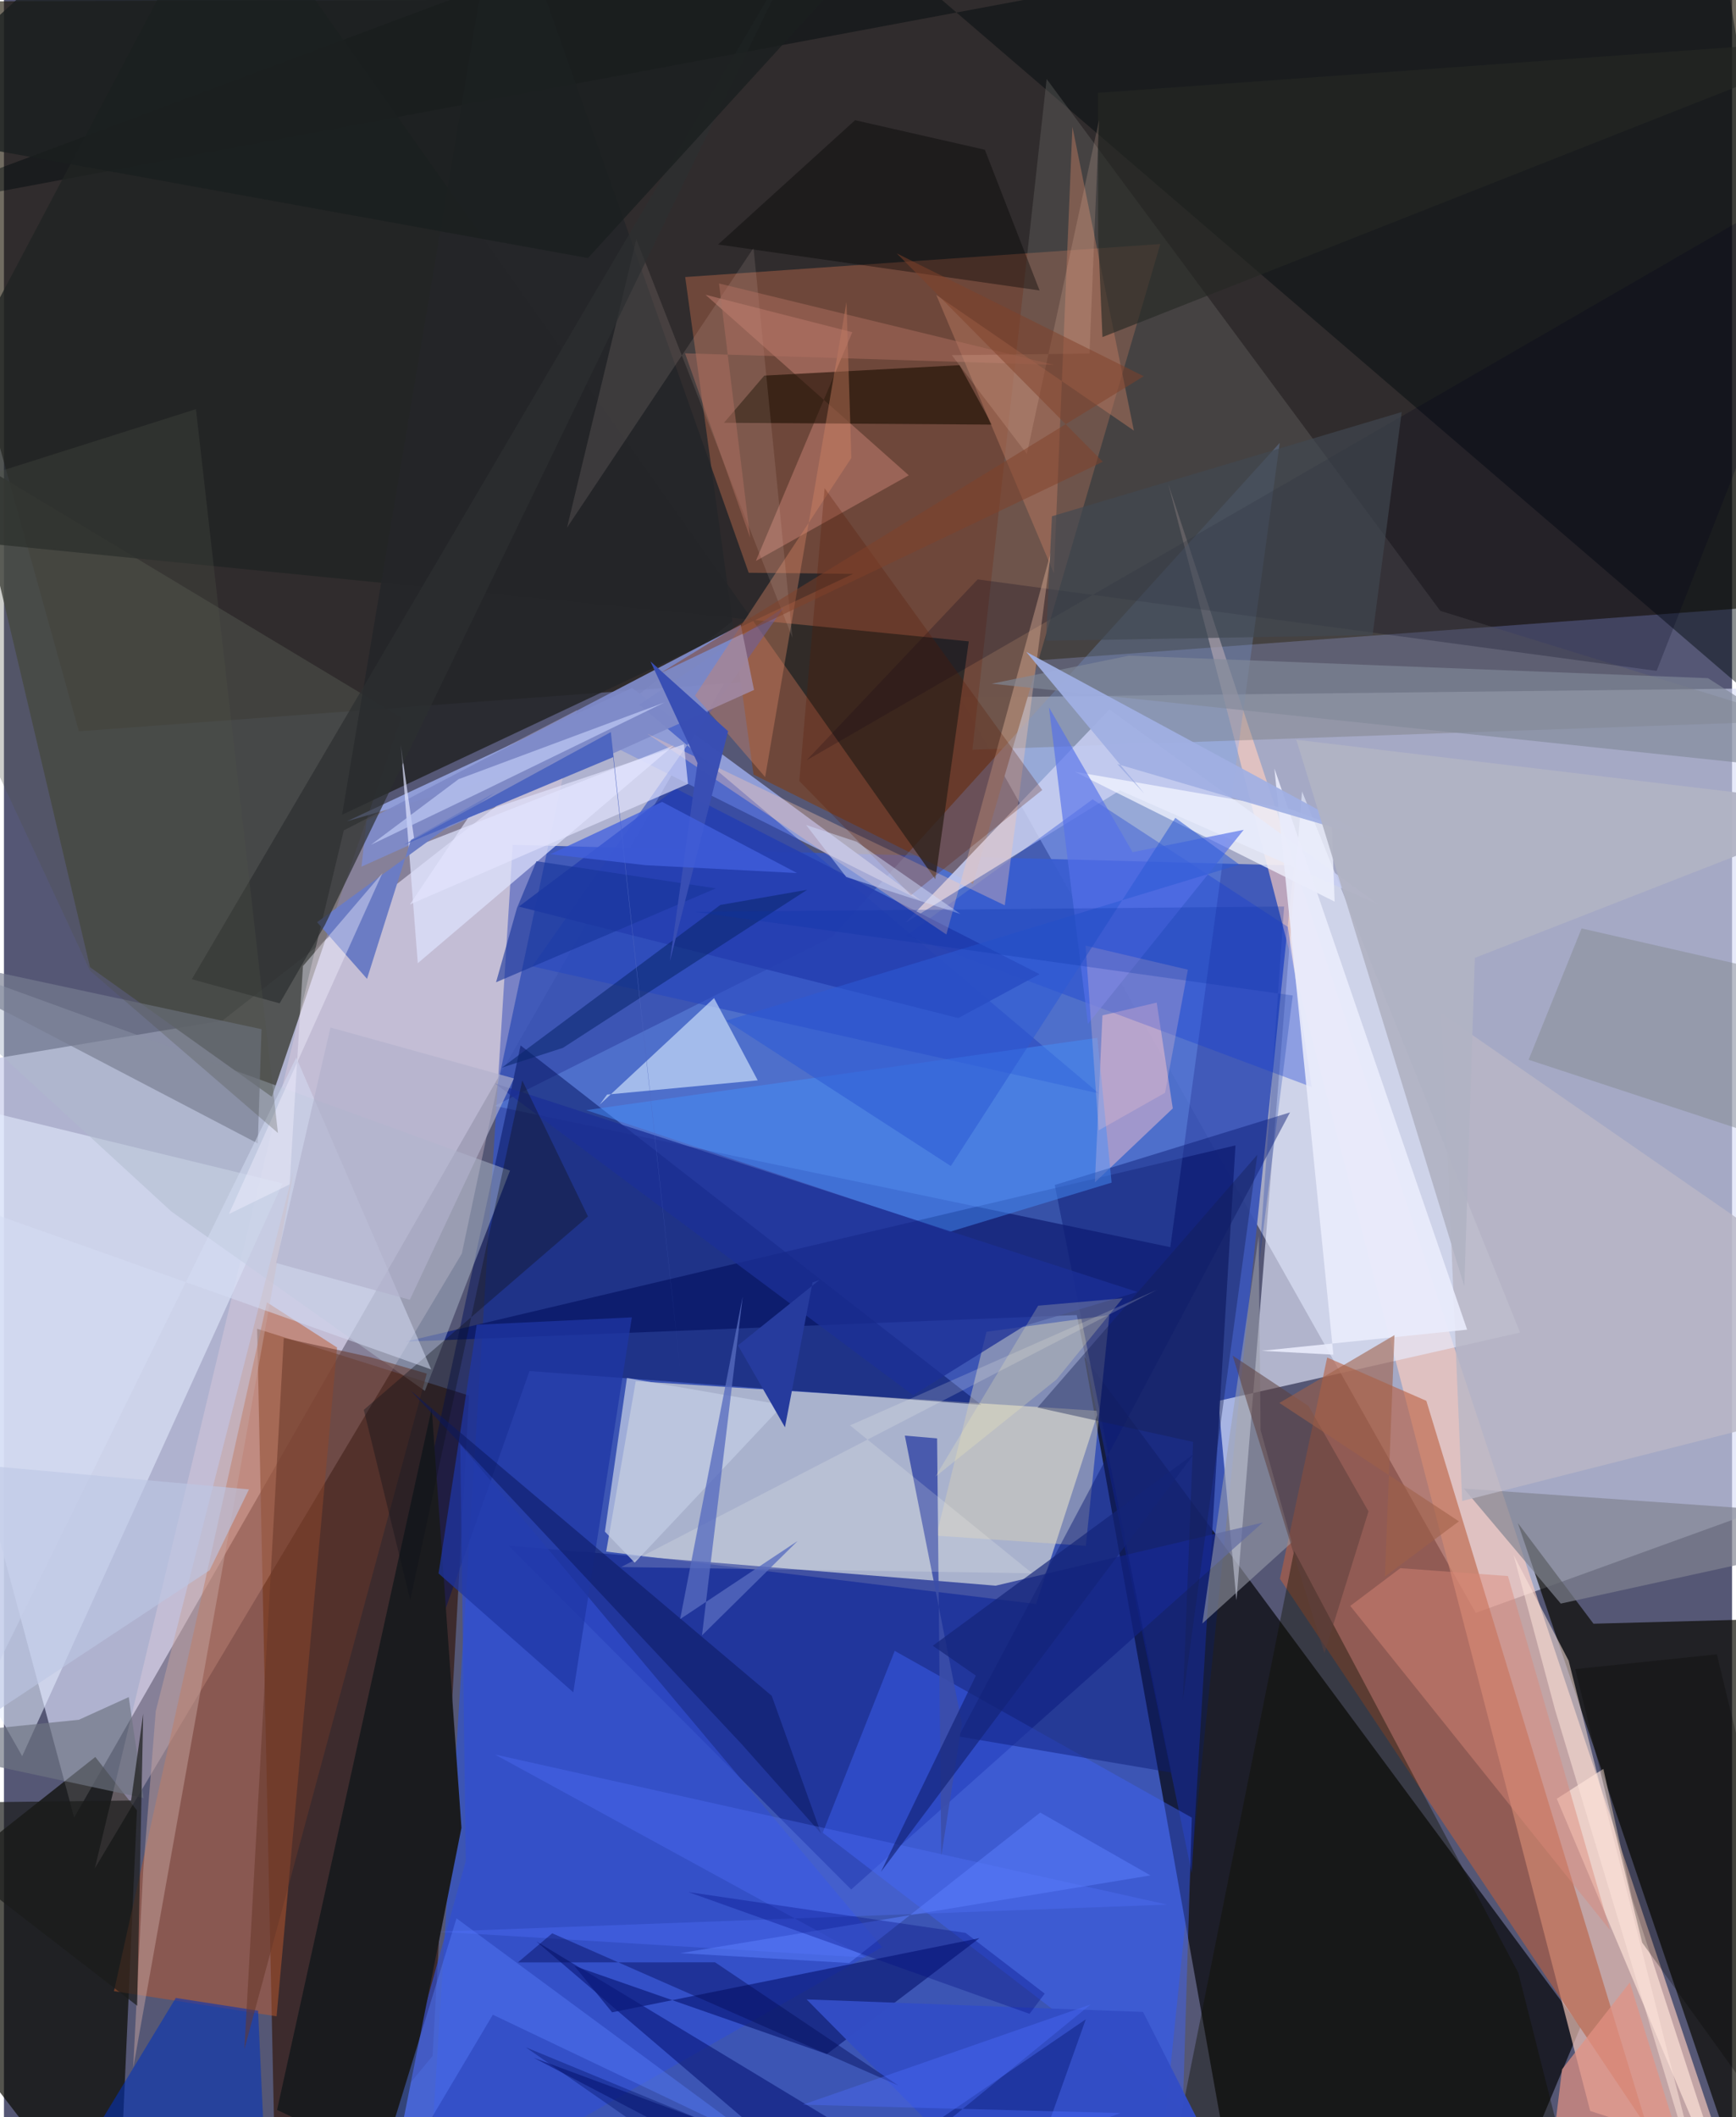 <svg xmlns="http://www.w3.org/2000/svg" width="228" height="278" viewBox="0 0 836 1024"><path fill="#555775" d="M0 0h836v1024H0z"/><path fill="#d7dbf5" fill-opacity=".62" d="M840.498 333.035l-377.871 4.335 249.38 442.716L898 712.733z"/><path fill="#cdd1ec" fill-opacity=".753" d="M105.67 493.637L-62 521.628l95.947 357.483 342.415-597.38z"/><path fill="#1b1300" fill-opacity=".62" d="M36.254 353.693l851.33-62.948-47.68-292.652L-62 .801z"/><path fill="#3b55b8" fill-opacity=".941" d="M246.123 408.615l377.942 9.996-62.49 608.05L203.87 1086z"/><path fill="#000002" fill-opacity=".655" d="M724.856 1070.868l37.815-90.458-240.06-324.213 68.392 382.75z"/><path fill="#ccd1d6" fill-opacity=".753" d="M291.34 750.452l207.972 25.339 30.219-93.382-223.885-14.377z"/><path fill="#ffcfc0" fill-opacity=".643" d="M831.85 1041.926L743.36 777.62 563.232 234.033l204.144 786.96z"/><path fill="#2f1100" fill-opacity=".62" d="M131.91 1086l-9.423-443.31 102.486 32.305-17.615 319.363z"/><path fill="#6f483b" fill-opacity=".996" d="M329.572 133.997l33.05 240.634 106.158 52.896 90.635-309.506z"/><path fill="#0a0900" fill-opacity=".686" d="M768.973 785.333L898 781.86 850.829 1086l-118.44-349.346z"/><path fill="#e7ecff" fill-opacity=".627" d="M733.446 644.506L627.98 382.811l-31.747 391.18-8.773-96.418z"/><path fill="#0a0a00" fill-opacity=".694" d="M44.189 849.781l20.146 25.83L54.932 1086-62 933.744z"/><path fill="#444541" fill-opacity=".855" d="M129.59 530.49l62.654-183.422L-16.458 221.6l58.086 246.183z"/><path fill="#16267b" fill-opacity=".882" d="M574.607 905.898l-55.624-269.855-324.705 12.855 401.5-94.905z"/><path fill="#ecd5e2" fill-opacity=".325" d="M164.412 401.626l112.829-58.158-55.737 262.84-177.55 297.364z"/><path fill="#79aaff" fill-opacity=".31" d="M564.254 603.21l-326.869-68.33 163.199-81.76 216.592-238.912z"/><path fill="#ba5f3e" fill-opacity=".596" d="M617.287 763.62l177.815 265.73L688.11 677.535l-47.97-20.948z"/><path fill="#bd592e" fill-opacity=".498" d="M131.892 975.226l29.24-323.493-33.916-21.837-73.987 333.16z"/><path fill="#172a92" fill-opacity=".71" d="M244.196 747.64l165.67 166.241L608.94 736.418l-129.172 30.52z"/><path fill="#001059" fill-opacity=".482" d="M472.782 679.45l-218.53-16.328-97.136 275.074 92.824-432.553z"/><path fill="#000a0c" fill-opacity=".455" d="M-62 103.766L381.626-62 898 381.774 824.898-62z"/><path fill="#e4eeff" fill-opacity=".565" d="M8.822 849.388L-62 724.398V524.422l196.76 47.898z"/><path fill="#909dd7" d="M165.93 397.216l127.492-36.912 150.654 75.601-140.269-103.15z"/><path fill="#212423" fill-opacity=".784" d="M450.571 425.24L106.901-62-62 257.504l528.749 52.71z"/><path fill="#716f6d" fill-opacity=".333" d="M867.038 348.644L468.52 362.606l35.898-324.399L694.86 295.463z"/><path fill="#314ed2" fill-opacity=".678" d="M223.41 900.097L171.724 1086l253.108-144.225-204.087-243.178z"/><path fill="#1a1b1e" d="M132.122 1020.499l56.78 26.717 32.423-163.16-14.383-202.813z"/><path fill="#2748c0" fill-opacity=".592" d="M377.275 293.826l-69.953 47.018 222.41 188.029-274.168-61.493z"/><path fill="#d3ceb7" fill-opacity=".463" d="M451.071 742.761l72.305 4.894 11.392-111.604-59.437 8.075z"/><path fill="#242629" fill-opacity=".886" d="M410.816 277.56L163.579 394.05 240.353-62 360.28 277.02z"/><path fill="#d7e8ff" fill-opacity=".624" d="M364.637 522.524l-21.112-39.775-55.36 51.572 3.602-4.917z"/><path fill="#7f8ac8" fill-opacity=".949" d="M362.86 333.707l-189.9 85.478 2.47-22.294 181.027-94.663z"/><path fill="#4063f7" fill-opacity=".451" d="M570.292 1020.175l-174.21-133.753 34.846-87.953 143.721 80.646z"/><path fill="#c6cdf1" fill-opacity=".871" d="M539.873 382.288L436.2 446.24l98.61-103.105 129.927 94.217z"/><path fill="#f9c4cd" fill-opacity=".482" d="M527.765 571.888l37.68-35.787-7.782-51.176-26.246 6.182z"/><path fill="#aebbcd" fill-opacity=".494" d="M244.818 566.175L-62 454.59 81.046 586.01l122.583 86.727z"/><path fill="#05116a" fill-opacity=".576" d="M398.096 993.513l-122.094-42.62 18.204 22.397 177.732-35.887z"/><path fill="#143bd3" fill-opacity=".345" d="M526.652 386.609l94.45 61.696 11.548 77.442-195.998-73.326z"/><path fill="#c07d6f" fill-opacity=".541" d="M363.749 271.315l73.981-41.424-98.362-87.34 71.035 18.133z"/><path fill="#100f01" fill-opacity=".408" d="M765.954 1086H556.91l67.24-335.915 108.47 204.093z"/><path fill="#fee3da" fill-opacity=".667" d="M787.67 918.123l-13.912-62.568-22.538 14.432L842.244 1086z"/><path fill="#0d1b75" fill-opacity=".459" d="M564.834 857.333l-56.478-284.19 113.798-35.11-160.326 301.83z"/><path fill="#dde1fd" fill-opacity=".722" d="M200.2 465.861l-8.225-105.569 6.993 49.175L324.02 360.54z"/><path fill="#1a0d00" fill-opacity=".596" d="M462.271 176.622l-94.451 5.044-19.5 22.82 129.619.884z"/><path fill="#458efa" fill-opacity=".471" d="M535.858 571.993l-6.902-70.028-247.26 34.969 175.855 58.852z"/><path fill="#0333ba" fill-opacity=".565" d="M10.555 1086l72.57-119.66 39.821 6.17 5.247 113.49z"/><path fill="#1f36a4" fill-opacity=".729" d="M210.243 761.012L228.7 640.735l75.056-3.578-28.327 181.368z"/><path fill="#808491" fill-opacity=".686" d="M706.245 719.962l46.9 55.639L898 743.847l-20.747-11.893z"/><path fill="#9da0ac" fill-opacity=".557" d="M623.041 746.003l-15.115-54.355-.953-93.732-27.211 187.3z"/><path fill="#f2f4ff" fill-opacity=".757" d="M518.054 373.278l125.69 62.805-1.375-37.286-20.156-7.509z"/><path fill="#263fb0" fill-opacity=".89" d="M249.092 438.488l212.586 53.914 39.307-21.237-175.96-89.762z"/><path fill="#b7775f" fill-opacity=".494" d="M546.615 208.264l-95.6-65.653 56.923 134.669 8.95-215.932z"/><path fill="#d38564" fill-opacity=".404" d="M407.586 146.141l-39.339 229.7-33.95-39.37 75.651-114.964z"/><path fill="#00041a" fill-opacity=".235" d="M799.511 324.484L898 73.157 388.244 367.76l82.809-87.535z"/><path fill="#777d90" fill-opacity=".659" d="M124.603 497.773L-62 457.66l65.553 33.057 119.245 62.34z"/><path fill="#ffcbae" fill-opacity=".341" d="M506.481 266.95L484.17 437.872l-172.95-83.006 144.687 97.105z"/><path fill="#c1cbe4" fill-opacity=".741" d="M376.862 679.56l-71.726 76.249-14.408-15 10.643-74.319z"/><path fill="#3b4ea9" fill-opacity=".878" d="M463.434 833.64l-27.61-139.28 15.604 1.347 2.034 201.91z"/><path fill="#b9b7c5" fill-opacity=".82" d="M695.513 490.32L898 630.44v46.727L705.444 725.98z"/><path fill="#673629" fill-opacity=".537" d="M204.547 664.36l-27.27-7.934-41.898-9.28-19.06 343.968z"/><path fill="#eaecfb" fill-opacity=".898" d="M707.844 643.115l-99.368 10.222 34.659 1.875L614.614 371.7z"/><path fill="#1c3097" fill-opacity=".765" d="M548.35 624.893l-54.638 16.366-53.932 33.544-202.239-150.77z"/><path fill="#6b7cc4" d="M237.524 383.31l-86.042 62.728 24.165 27.398 21.234-67.22z"/><path fill="#5a1700" fill-opacity=".263" d="M438.813 432.98l-54.044-55.216 12.245-141.636 105.281 145.976z"/><path fill="#ffeae0" fill-opacity=".11" d="M305.929 115.743l75.548 192.832L362.624 119.9l-90.245 135.34z"/><path fill="#82898d" fill-opacity=".463" d="M898 565.304l-28.985-92.124-105.8-24.128-25.622 63.516z"/><path fill="#020100" fill-opacity=".369" d="M501.008 140.488l-26.473-68.056-62.787-14.298-66.26 60.126z"/><path fill="#101219" fill-opacity=".369" d="M196.543 773.896l54.188-251.324 31.788 65.773-108.431 93.556z"/><path fill="#0a1979" fill-opacity=".62" d="M257.51 938.956L500.769 1086 256.36 995.31 429.546 1086z"/><path fill="#fee4da" fill-opacity=".545" d="M730.317 752.07l26.636 51.14L828.425 1086l-78.01-258.893z"/><path fill="#5571ea" fill-opacity=".659" d="M546 412.177l-40.456-70.036 18.863 153.075 75.348-93.861z"/><path fill="#252824" fill-opacity=".627" d="M529.361 114.889l-.068-69.997L898 18.387l-366.575 144.65z"/><path fill="#c4a39e" fill-opacity=".494" d="M62.514 1000.265l4.842-95.531 6.08-77.131 66.607-261.275z"/><path fill="#5980fc" fill-opacity=".412" d="M218.924 927.829l146.524 108.108-128.946-61.483L170.27 1086z"/><path fill="#5e3f3c" fill-opacity=".529" d="M638.803 799.615l21.324-68.578-28.977-50.97-36.75-24.408z"/><path fill="#2d2f30" fill-opacity=".706" d="M133.37 485.28l21.89-37.874L384.145-25.796 90.891 473.603z"/><path fill="#db8978" fill-opacity=".443" d="M675.519 758.475l-24.215 18.251 125.626 156.75-49.346-171.205z"/><path fill="#0b175e" fill-opacity=".525" d="M196.623 672.48L371.425 820.2l23.875 66.578-38.455-43.251z"/><path fill="#818999" fill-opacity=".635" d="M544.283 317.123l280.053 10.881L898 375.044 477.843 330.68z"/><path fill="#6e7381" fill-opacity=".667" d="M67.508 869.633L-62 841.791l98.225-9.996 24.15-10.972z"/><path fill="#d5dcf3" fill-opacity=".514" d="M141.41 511.495l65.27 150.855-259.469-92.258L-62 925.119z"/><path fill="#e3e5ff" fill-opacity=".651" d="M224.99 394.883l-28.584 42.56 134.514-58.29L328.96 360z"/><path fill="#09266c" fill-opacity=".565" d="M270.416 506.808l-29.495 9.552 105.654-78.667 41.965-7.332z"/><path fill="#1a1f1f" fill-opacity=".788" d="M282.535 124.816L446.22-54.576 39.542-30.84-62 62.323z"/><path fill="#bdc8f3" fill-opacity=".718" d="M229.897 383.447l-52.364 25.147 42.406-31.74 99.637-37.112z"/><path fill="#141e53" fill-opacity=".4" d="M606.337 558.52L570.33 822.217l4.941-124.814-75.28-16.618z"/><path fill="#ffcccb" fill-opacity=".247" d="M523.252 457.362l49.492 11.637-11.039 59.546-32.125 18.172z"/><path fill="#1b1c1a" fill-opacity=".698" d="M61.516 870.842L-62 872.297l126.456 97.825 2.904-141.254z"/><path fill="#e39184" fill-opacity=".694" d="M753.766 1000.825l32.776-41.992L826.1 1086h-82.698z"/><path fill="#fffff7" fill-opacity=".176" d="M557.863 623.813L298.57 757.934l198.882 3.009-88.146-71.53z"/><path fill="#414852" fill-opacity=".655" d="M506.985 249.696l169.196-50.407-14.069 107.888-158.029 2.74z"/><path fill="#5475ff" fill-opacity=".322" d="M237.503 848.579l179.719 98.258-206.783-12.546 352.221-13.104z"/><path fill="#576cc0" fill-opacity=".773" d="M383.926 745.346l-56.803 37.753L357.4 626.986l-19.71 163.988z"/><path fill="#142479" fill-opacity=".675" d="M424.24 905.378l45.965-94.931-20.863-14.448 126.478-92.916z"/><path fill="#183599" fill-opacity=".612" d="M344.369 429.673l-106.304 45.413 10.098-35.855 9.434-22.704z"/><path fill="#334dc5" fill-opacity=".976" d="M388.3 967.042L506.022 1086h102.137l-57.093-112.893z"/><path fill="#2c59d6" fill-opacity=".549" d="M566.669 395.57l30.999 22.578L349.43 493.65l108.641 70.325z"/><path fill="#a0afe3" fill-opacity=".929" d="M551.75 383.939l-57.221-68.689 167.416 90.534-123.342-36.229z"/><path fill="#b1b3c4" fill-opacity=".949" d="M898 390.474L625.203 357.78l81.283 264.411 5.08-158.894z"/><path fill="#394eb4" fill-opacity=".988" d="M335.529 369.068l-22.758-49.156 37.545 33.75-28.168 111.336z"/><path fill="#07166e" fill-opacity=".412" d="M252.427 990.2l232.03 95.8 38.901-109.33-146.388 100.042z"/><path fill="#b1b2cb" fill-opacity=".643" d="M196.348 628.666l-64.676-17.806 26.276-113.889 88.747 24.63z"/><path fill="#030c59" fill-opacity=".431" d="M432.736 1008.703l-88.74-59.61-95.367.053 16.608-14.072z"/><path fill="#263b9d" d="M355.1 650.719l22.726 39.592 13.339-70.036 3.315-1.178z"/><path fill="#b27262" fill-opacity=".463" d="M507.938 176.468l-162.016-39.366 15.084 123.037-31.52-89.265z"/><path fill="#5070ff" fill-opacity=".373" d="M525.658 969.512l-139.226 48.454 153.779 4.044-142.111 51.597z"/><path fill="#5b7efd" fill-opacity=".518" d="M327.155 944.673l227.483-37.61-53.328-30.398-92.412 72.77z"/><path fill="#fff8b4" fill-opacity=".216" d="M541.198 627.927L509.21 667.21l-58.623 47.01 49.72-82.701z"/><path fill="#4e66c0" d="M293.603 354.086l-100.117 54.518 101.23-42.403 32.606 297.513z"/><path fill="#040500" fill-opacity=".259" d="M760.135 807.276l32.386 132.299L898 1086l-69.348-285.878z"/><path fill="#4260de" fill-opacity=".765" d="M318.394 387.844l65.273 34.427-73.335-3.808-46.017-5.317z"/><path fill="#a06149" fill-opacity=".584" d="M672.695 645.748l-4.627 116.737 35.796-26.664-86.845-57.27z"/><path fill="#f2f0fe" fill-opacity=".404" d="M183.073 422.307l-38.43 44.951-6.451 105.6-29.374 14.324z"/><path fill="#4f5349" fill-opacity=".282" d="M41.61 469.49l90.942 78.502-39.663-350.1L-62 246.964z"/><path fill="#f3c8b2" fill-opacity=".184" d="M494.846 219.555l-36.29-47.773 66.598-.785 4.63-112.949z"/><path fill="#000b80" fill-opacity=".322" d="M465.214 934.871l-134.157-19.744 165.084 58.885 7.357-9.764z"/><path fill="#d4dfff" fill-opacity=".471" d="M407.487 424.198l55.202 17.851-50.263-34.952-24.341-8.059z"/><path fill="#bdc6e5" fill-opacity=".604" d="M118.527 720.362l-19.033 39.131L-62 866.214V704.08z"/><path fill="#82412a" fill-opacity=".498" d="M431.911 122.56L551.4 181.974 317.752 325.441l213.837-102.104z"/><path fill="#0b31a5" fill-opacity=".255" d="M623.47 481.482l-16.516 131.723 12.354-174.76-285.006 2.584z"/></svg>